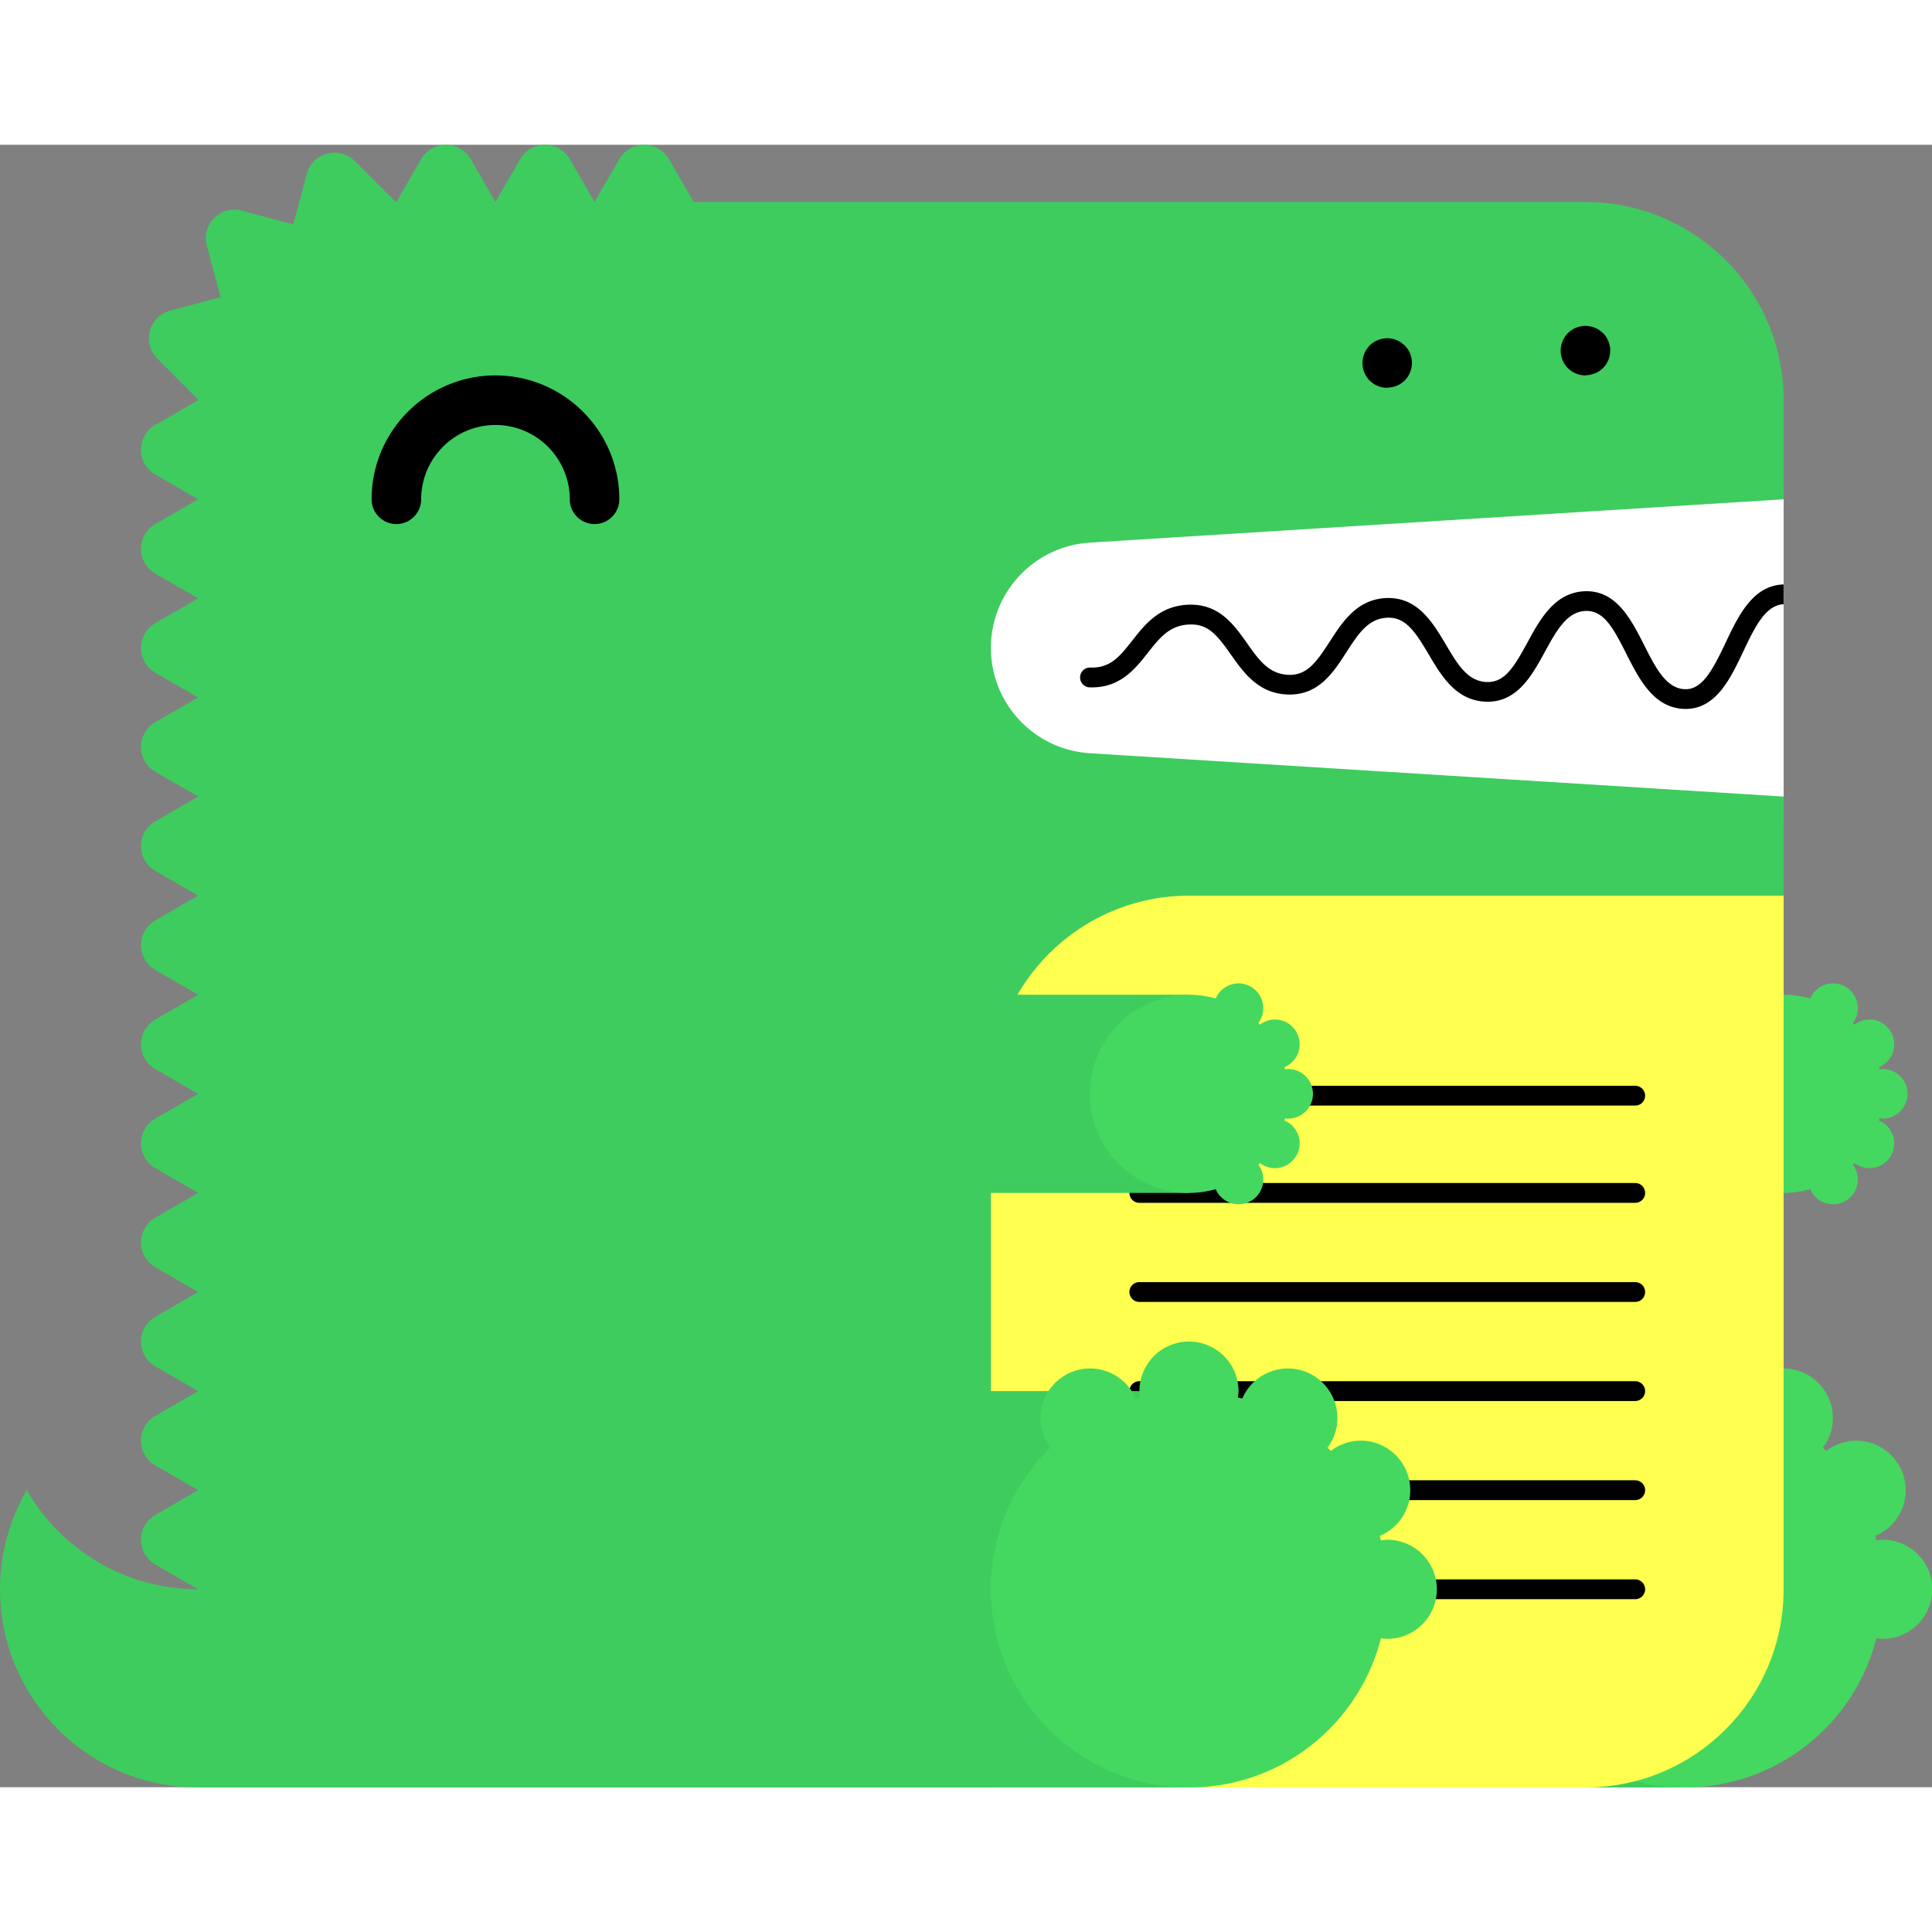 <svg width="2000px" height="2000px" xmlns="http://www.w3.org/2000/svg" xmlns:xlink="http://www.w3.org/1999/xlink" viewBox="0 0 256 217.631"><rect x="0" y="0" width="256" height="217.631" fill="#808080" stroke="none"/><title>Docusaurus Logo</title><!-- DevSticker 2024 --><g transform="matrix(1.313 0 0 1.313 -3.938 -22.615)" fill-rule="evenodd"><path d="M99 52h84v34H99z" fill="#fff"/><g fill="#3ecc5f"><path d="M23 163c-7.398 0-13.843-4.027-17.303-10C3.992 155.944 3 159.353 3 163c0 11.046 8.954 20 20 20h20v-20H23z"/><path d="M112.98 57.376L183 53V43c0-11.046-8.955-20-20-20H73l-2.5-4.33a2.89 2.89 0 0 0-5 0L63 23l-2.5-4.33a2.89 2.89 0 0 0-5 0L53 23l-2.5-4.33a2.89 2.89 0 0 0-5 0L43 23c-.022 0-.043.003-.065.003l-4.142-4.14a2.89 2.89 0 0 0-4.829 1.294l-1.368 5.104-5.193-1.392a2.89 2.89 0 0 0-3.535 3.536l1.4 5.193-5.103 1.367a2.89 2.89 0 0 0-1.295 4.83L23 42.937c0 .02-.002.042-.002.064l-4.33 2.5a2.89 2.89 0 0 0 0 5L23 53l-4.33 2.5a2.89 2.89 0 0 0 0 5L23 63l-4.33 2.5a2.89 2.89 0 0 0 0 5L23 73l-4.33 2.5a2.89 2.89 0 0 0 0 5L23 83l-4.33 2.5a2.89 2.89 0 0 0 0 5L23 93l-4.33 2.5a2.89 2.89 0 0 0 0 5L23 103l-4.33 2.5a2.89 2.89 0 0 0 0 5L23 113l-4.33 2.5a2.89 2.89 0 0 0 0 5L23 123l-4.33 2.5a2.89 2.89 0 0 0 0 5L23 133l-4.33 2.5a2.89 2.89 0 0 0 0 5L23 143l-4.33 2.5a2.89 2.89 0 0 0 0 5L23 153l-4.33 2.5a2.89 2.89 0 0 0 0 5L23 163c0 11.046 8.954 20 20 20h120c11.045 0 20-8.954 20-20V83l-70.02-4.376C107.37 78.273 103 73.62 103 68s4.37-10.273 9.98-10.624"/><path d="M143 183h30v-40h-30z"/></g><path d="M193 158c-.22 0-.428.037-.64.064l-.116-.45c1.806-.754 3.075-2.534 3.075-4.613a5 5 0 0 0-5-5 4.96 4.96 0 0 0-3.016 1.036l-.335-.336c.627-.836 1-1.862 1-2.987a5 5 0 0 0-9.599-1.959l-.445-.115c.027-.2.064-.42.064-.64a5 5 0 1 0-10 0c0 .22.037.428.064.64l-.445.115a5 5 0 0 0-9.599 1.959c0 1.125.384 2.15 1 2.987A19.93 19.93 0 0 0 153 163c0 11.046 8.954 20 20 20 9.34 0 17.16-6.4 19.36-15.064.2.027.42.064.64.064a5 5 0 1 0 0-10" fill="#44d860"/><path d="M153 123h30v-20h-30z" fill="#3ecc5f"/><use xlink:href="#A" fill="#44d860"/><path d="M63 55.5a2.5 2.5 0 0 1-2.5-2.5 7.51 7.51 0 0 0-7.5-7.5 7.51 7.51 0 0 0-7.5 7.5 2.5 2.5 0 1 1-5 0c0-6.893 5.607-12.5 12.5-12.5S65.5 46.107 65.5 53a2.5 2.5 0 0 1-2.5 2.5"/><path d="M103 183h60c11.046 0 20-8.954 20-20V93h-60c-11.046 0-20 8.954-20 20v70z" fill="#ffff50"/><use xlink:href="#B"/><use xlink:href="#B" y="20"/><use xlink:href="#B" y="40"/><use xlink:href="#B" y="-9.814"/><use xlink:href="#B" y="10"/><use xlink:href="#B" y="30"/><path d="M183 61.6c-.012 0-.022-.006-.034-.005-3.1.105-4.552 3.196-5.842 5.923-1.346 2.85-2.387 4.703-4.093 4.647-1.9-.068-2.97-2.202-4.113-4.46-1.314-2.593-2.814-5.535-5.963-5.425-3.046.104-4.513 2.794-5.807 5.167-1.377 2.528-2.314 4.065-4.12 3.994-1.927-.07-2.95-1.805-4.136-3.813-1.32-2.236-2.848-4.75-5.936-4.664-2.994.103-4.465 2.385-5.763 4.4-1.373 2.13-2.335 3.428-4.165 3.35-1.973-.07-2.992-1.5-4.17-3.177-1.324-1.873-2.816-3.993-5.895-3.9-2.928.1-4.4 1.97-5.696 3.618-1.232 1.564-2.194 2.802-4.23 2.724a1 1 0 1 0-.072 2c3.017.1 4.545-1.8 5.872-3.487 1.177-1.496 2.193-2.787 4.193-2.855 1.926-.082 2.83 1.115 4.195 3.045 1.297 1.834 2.77 3.914 5.73 4.02 3.103.104 4.596-2.215 5.918-4.267 1.182-1.834 2.202-3.417 4.15-3.484 1.793-.067 2.77 1.35 4.145 3.68 1.297 2.197 2.766 4.686 5.787 4.796 3.125.108 4.634-2.62 5.95-5.035 1.14-2.088 2.214-4.06 4.12-4.126 1.793-.042 2.728 1.595 4.1 4.33 1.292 2.553 2.757 5.445 5.825 5.556l.17.003c3.064 0 4.518-3.075 5.805-5.794 1.14-2.4 2.217-4.68 4.067-4.773v-2z"/><path d="M83 183h40v-40H83z" fill="#3ecc5f"/><path d="M143 158c-.22 0-.428.037-.64.064l-.116-.45c1.806-.754 3.075-2.534 3.075-4.613a5 5 0 0 0-5-5 4.96 4.96 0 0 0-3.016 1.036l-.335-.336c.627-.836 1-1.862 1-2.987a5 5 0 0 0-9.599-1.959l-.445-.115c.027-.2.064-.42.064-.64a5 5 0 1 0-10 0c0 .22.037.428.064.64l-.445.115a5 5 0 0 0-9.599 1.959c0 1.125.384 2.15 1 2.987A19.93 19.93 0 0 0 103 163c0 11.046 8.954 20 20 20 9.34 0 17.16-6.4 19.36-15.064.2.027.42.064.64.064a5 5 0 1 0 0-10" fill="#44d860"/><path d="M83 123h40v-20H83z" fill="#3ecc5f"/><use xlink:href="#A" x="-60" fill="#44d860"/><path d="M143 41.75a2.92 2.92 0 0 1-.5-.05 2.52 2.52 0 0 1-.47-.14c-.15-.06-.3-.14-.43-.23l-.38-.3c-.1-.12-.22-.24-.3-.38a2.63 2.63 0 0 1-.231-.43 2.62 2.62 0 0 1-.139-.47c-.03-.16-.05-.33-.05-.5s.02-.33.05-.5.08-.3.14-.47a2.63 2.63 0 0 1 .231-.43l.3-.38c.12-.1.25-.22.38-.3a1.99 1.99 0 0 1 .43-.23 2.52 2.52 0 0 1 .47-.14c.32-.07.65-.07.98 0 .16.03.32.08.47.14s.3.14.43.23l.38.3a3.68 3.68 0 0 1 .31.38 2.55 2.55 0 0 1 .23.43c.06.16.1.3.14.47a2.81 2.81 0 0 1 .05.49 2.55 2.55 0 0 1-.73 1.77c-.12.1-.25.22-.38.3a1.99 1.99 0 0 1-.43.23c-.15.06-.3.1-.47.14a2.07 2.07 0 0 1-.5.05M163 40.5a2.55 2.55 0 0 1-1.77-.73 3.68 3.68 0 0 1-.31-.38 2.63 2.63 0 0 1-.231-.43 2.62 2.62 0 0 1-.139-.47c-.03-.16-.05-.33-.05-.5a2.55 2.55 0 0 1 .73-1.77c.12-.1.25-.22.38-.3a1.99 1.99 0 0 1 .43-.23 2.52 2.52 0 0 1 .47-.14c.32-.07.66-.07.98 0 .16.03.32.08.47.14s.3.14.43.23l.38.3a2.53 2.53 0 0 1 .73 1.77 2.81 2.81 0 0 1-.05.49c-.03.16-.08.32-.14.47a3.55 3.55 0 0 1-.23.43 3.68 3.68 0 0 1-.31.38c-.12.1-.25.22-.38.3a1.99 1.99 0 0 1-.43.23c-.15.06-.3.1-.47.14a2.07 2.07 0 0 1-.5.05"/></g><defs><path id="A" d="M193 115.5a2.5 2.5 0 1 0 0-5c-.1 0-.214.02-.32.032l-.058-.225a2.5 2.5 0 0 0-.963-4.807 2.47 2.47 0 0 0-1.508.518l-.168-.168a2.47 2.47 0 0 0 .506-1.494 2.5 2.5 0 0 0-4.8-.979c-.857-.24-1.756-.377-2.7-.377-5.522 0-10 4.478-10 10s4.478 10 10 10c.934 0 1.833-.138 2.7-.377a2.5 2.5 0 0 0 4.8-.979c0-.563-.192-1.077-.506-1.494.057-.055.113-.1.168-.168a2.48 2.48 0 0 0 1.508.518 2.5 2.5 0 0 0 .963-4.807l.058-.225c.105.013.2.032.32.032"/><path id="B" d="M168.02 124h-50.04a1 1 0 1 1 0-2h50.04a1 1 0 1 1 0 2"/></defs></svg>